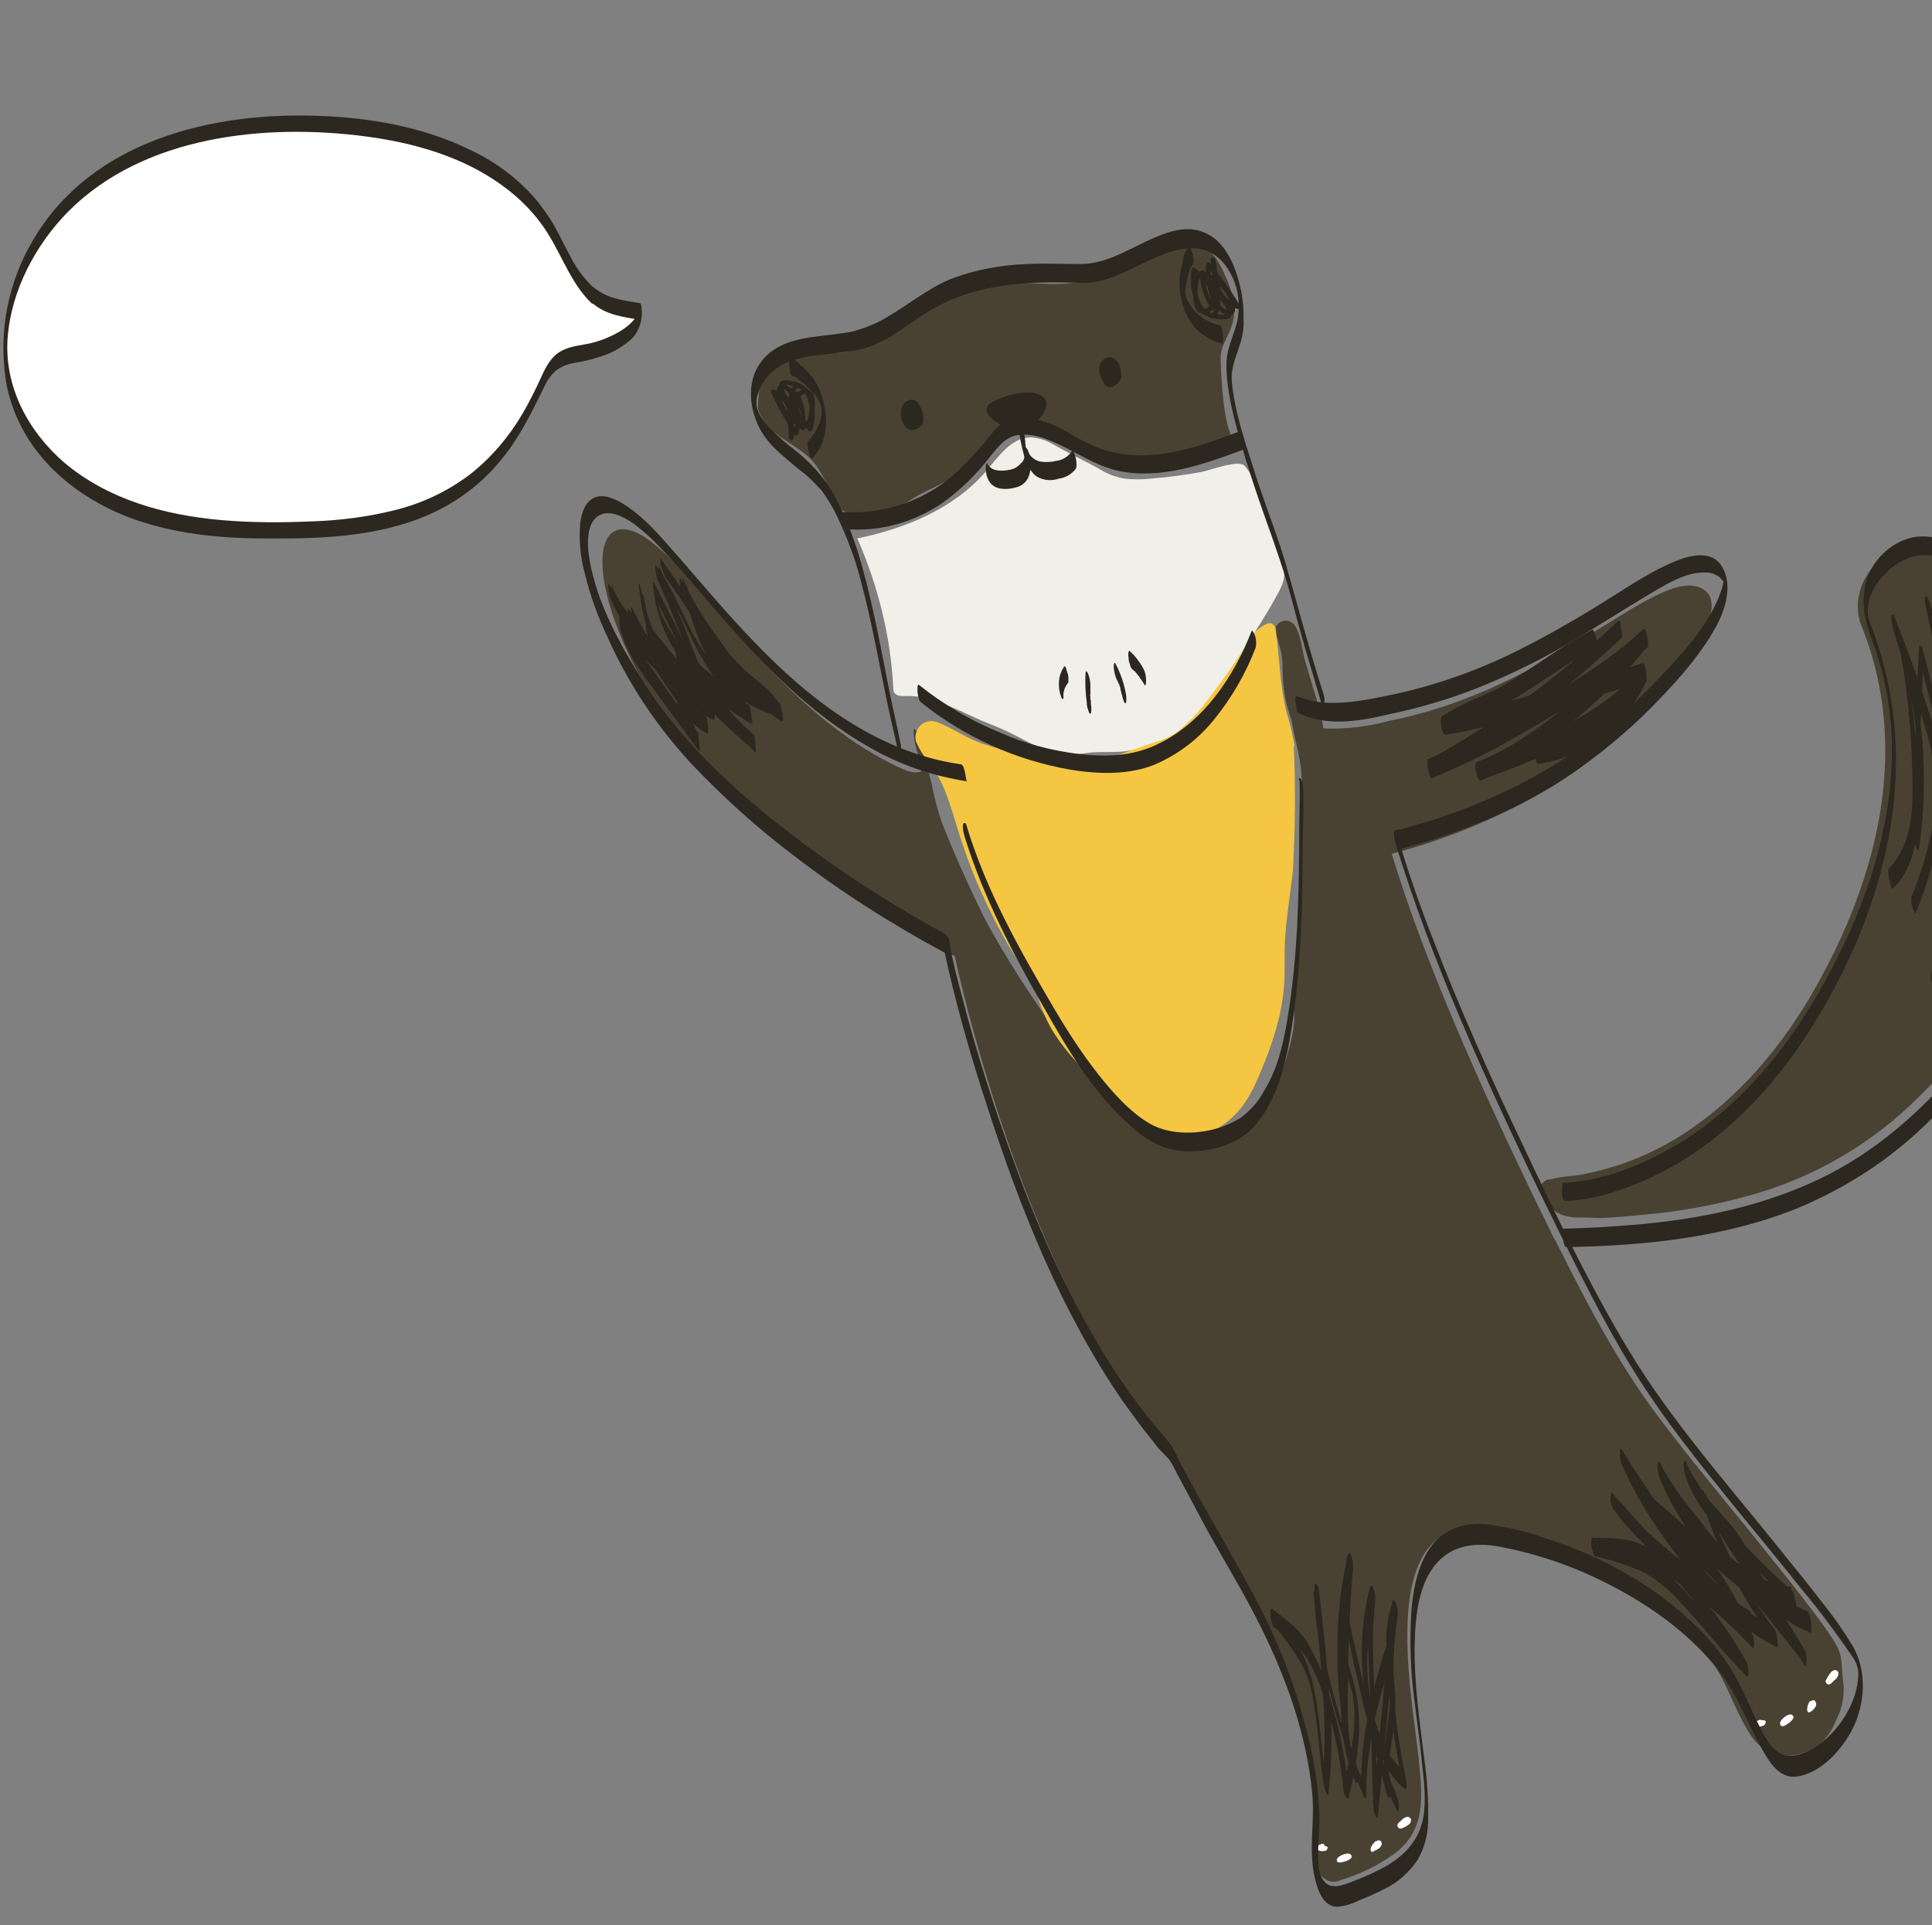 <?xml version="1.0" encoding="utf-8"?>
<!-- Generator: Adobe Illustrator 24.2.3, SVG Export Plug-In . SVG Version: 6.00 Build 0)  -->
<svg version="1.1" id="圖層_1" xmlns="http://www.w3.org/2000/svg" xmlns:xlink="http://www.w3.org/1999/xlink" x="0px" y="0px"
	 viewBox="0 0 430.2 428.7" style="enable-background:new 0 0 430.2 428.7;" xml:space="preserve">
<rect x="0" y="0" width="430.2" height="428.7" fill="#808080" stroke="none"/>
<style type="text/css">
	.st0{fill:#494233;}
	.st1{fill:#2C271F;}
	.st2{fill:#F5C641;}
	.st3{fill:#F0EFE8;}
	.st4{fill:none;stroke:#2C271F;stroke-linecap:round;stroke-linejoin:round;}
	.st5{fill:#FFFFFF;}
</style>
<g id="圖層_2_1_">
	<g id="圖層_1-2">
		<path class="st0" d="M435.6,125.4c-11.6-10.7-25.5,3.1-21.1,14c7.5,18.4,9.6,46.3-11.2,82.2c-7.7,13.1-18.1,25-31.4,32.7
			c-4.1,2.3-8.5,4.3-13,5.6c-2.3,0.7-4.6,1.2-6.9,1.7c-2.2,0.3-4.5,0.4-6.7,1h-0.3c-0.8,0.1-1.4,0.6-1.8,1.2c-0.1,0.4,0,1,0.2,1.4
			c0.8,2.1,2,4.3,4.1,5.2c1.5,0.6,3.2,0.8,4.7,0.7c1.7,0,3.3,0.2,5,0.1c4.2-0.2,8.5-0.7,12.7-1.1c7.3-0.9,14.4-2.3,21.4-4.4
			c11.5-3.4,22.2-9.3,31.3-17.1c6.6-5.8,12.6-12.4,17.8-19.4C468.2,192.6,447.3,136.1,435.6,125.4z"/>
		<path class="st0" d="M309.9,190.1c12.7-3.3,24.8-8.4,36.1-15.2c18.5-11.7,43.8-40.1,32.2-44.2c-10.3-3.5-32.7,22.7-68.8,29.8
			c-4.7,1.3-9.7,1.9-14.7,1.7l-0.7-3.7c-1.2-3.9-2.3-7.7-3.5-11.7c-0.7-2.3-0.9-7.7-3.5-8.5c-1.2-0.3-2.4,0.2-2.9,1.3
			c-0.1,0.7-0.1,1.4,0.2,2.1c0.9,3.3,1.3,4.1,1.3,7.4c0.2,7.6,1.5,9,2.1,11.9c1,5.6,2,7.6,2.2,13.3c0.4,10.8,0.3,27.6-0.9,38.3
			c-0.9,7.9-0.8,6.3-0.8,14.2c0,5.3-4.5,18.2-8,22.1c-2.8,3-11.1,10.7-24.5,3.2c-11.2-6.4-31.8-37.8-37.4-49.5
			c-3.1-6.4-6-12.9-8.6-19.5c-0.9-2.8-1.7-5.5-2.2-8.4l-2.5-9.6c-0.1-1.1-0.7-2.1-1.5-2.9c-0.3,3,1.1,5.8,1.7,8.8
			c0.1,0.3,0,0.7-0.2,0.8c-0.1,0-0.1,0.1-0.2,0.1c-2,0.4-3.5-0.6-5.2-1.3c-12.7-6.1-22.9-15.8-32.3-25.9c-7.1-7.8-13.5-17-21.7-23.6
			c-13.9-11.2-17,7.9,1.1,36.8c19.5,31.2,65.9,55,65.9,55s15.7,74.8,48.6,110c0,0,3.9,8.2,16,29.3c12.1,21.2,15.1,39.6,15.4,48.1
			c0.2,5.1-1.3,11.6,1,16.3c0.7,1.9,2.8,2.9,4.6,2.2c0.1,0,0.2-0.1,0.2-0.1c4.3-1.3,8.5-3.3,12.2-6c7.1-5.4,6.1-13,5.3-21
			c-1.2-13.2-10.4-56,15.9-50.9c26.2,5.2,45.4,20.4,52,33.6c2,4.1,3.6,8.3,6.1,12.1c2.2,3.4,6.4,5.1,10.4,4.2c2.6-0.6,5-2,6.6-4.1
			c0.9-1.2,1.5-2.5,2.1-3.9c1.3-2.5,1.8-5.5,1.4-8.4c-0.4-2.8,0-5.4-1.5-8c-4.3-7.6-25.7-32.9-33.2-42.5
			c-7.5-9.6-14.6-17.9-28.1-45.1c-0.6-1.1-1.1-2.3-1.8-3.4c-1.4-3-3-6.1-4.5-9.2C329.7,241.9,317.4,214.8,309.9,190.1z"/>
		<path class="st1" d="M148.2,128.6c4.2,5.7,7.8,11.7,12.1,17.3c2,2.6,4.1,5.1,6.5,7.4c2.6,2.4,5.6,4.4,7.7,7.4l-0.7-4
			c-8.4-5.5-13.9-14.1-19.2-22.5c-0.1-0.2,0,1.3,0,1.4c0,0.9,0.2,1.7,0.6,2.4c4.6,7.6,10,14.8,16.3,21.1l-0.7-4
			c-10.8-3.7-15.8-14.9-18-25.3l0.2,2.9c2.2,5.8,5.8,10.9,9.5,15.9c3.3,4.6,6.8,9.2,11.7,12.1c0,0-0.1-1.9-0.1-2.1
			c-0.1-0.6-0.1-1.7-0.6-2c-9.7-7.1-17.2-16.7-21.9-27.7c-0.3-0.8-0.2,0.7-0.2,0.8c0.1,1,0.2,1.9,0.6,2.8
			c3.9,9.3,8.6,18.2,14.2,26.5l-0.7-4c-4.4-2.5-8.5-5.6-12.1-9.3c-3.3-3.5-6.7-8.3-7.2-13.1l-0.1,1l5.5,10.8c1.5,3.1,3,6.2,4.9,9.2
			c3.2,5.2,7.3,9.9,11.8,14l-0.7-4c-8.9-7.2-16.8-16.2-23.7-25.3c-0.2-0.2-0.1,1.1-0.1,1.2c0.1,0.9,0.3,1.7,0.6,2.5
			c2.1,6.5,5.2,12.6,9,18.2l-0.6-4c-5-6.5-9.4-13.3-13.1-20.6l0.6,4l12.9,18.2l-0.6-4c-4.7-5.7-8.7-12-12-18.7c-0.1-0.2-0.1,1-0.1,1
			c0.1,0.9,0.2,1.7,0.4,2.4c1.3,4.5,3.5,9.6,7.4,12.5c0.7,0.6,2,1.4,2.8,0.4c0.2-0.6,0.3-1.1,0.2-1.7c-0.1-1.3-0.3-2.5-0.7-3.7
			l0.3,3.1c1.9,2.8,5,4.7,7.6,6.5c2.9,2,6,3.6,8.8,5.7l-0.1-1.8c0-0.8-0.2-1.5-0.6-2.2c-4.6-5.3-9.3-10.5-12.6-16.7
			c-2.5-5-4.6-10.3-8-14.8c-0.1-0.2-0.1,1.1,0,1.2c0.1,0.9,0.2,1.8,0.6,2.5c2.9,6.5,5.6,13.2,8.2,19.8c1,2.6,2,5.3,3,7.9
			c0.1,0.4,0.2,0.8,0.3,1.2c-0.1-0.3,0-0.1,0,0c0-0.7-0.1-1.2-0.3-1.9c0-0.2,0-0.3-0.1-0.3c-0.7-0.4-1.3-0.8-2.1-1.1
			c-0.9-0.6-1.8-1.2-2.6-1.9c-0.6-0.4-1-1-1.4-1.5c-1-1.2,0.2,3.1,0.4,3.1c0.1,0,0.2,0,0.3-0.1c1.5,0.7,3,1.7,4.1,2.9
			c0.2,0.2,0-1.3,0-1.4c0-0.9-0.2-1.8-0.6-2.5c-6.7-8-15.4-14.4-20.3-23.8c-0.1-0.2-0.1,1.1,0,1.2c0,0.9,0.2,1.8,0.6,2.5
			c2.2,5,5.5,9.5,9.6,13.2c0.2,0.2,0-1.4,0-1.4c-0.7-5.1-1.8-10-3.2-15c-0.3-1.1-0.3,0-0.2,0.4c0.9,8.9,4,17.5,10,24.3l-0.7-4
			c-5.2-4.1-10.5-8.4-13.7-14.3c0,0.7,0,1.3,0,2c0.9,5.4,4.2,10,7.4,14.3c3.4,4.7,6.9,9.5,10.4,14.2c0.2,0.2,0.1-0.7,0.1-0.8
			c-0.1-0.8-0.2-1.5-0.4-2.2c-0.7-3.2-2.3-6.1-4.5-8.4c-0.2-0.2,0,1.3,0,1.4c0.1,0.7,0.1,2,0.6,2.5c0.4,0.4,2.3,2.2,2.3,0.6
			c0.1-1.9-0.6-3.7-1.7-5.3c-0.2-0.2,0,1.3,0,1.4c0,0.9,0.2,1.7,0.6,2.4c1.1,2,2.9,3.5,5,4.5c0,0-0.1-1.9-0.1-2.1
			c-0.1-0.4-0.1-1.8-0.6-2c-2-1-3.5-2.4-4.6-4.3l0.6,4c0.7,0.8,0.9,1.9,0.4-0.2l-0.2-2c-0.1,1-2-0.9-2.1-1l0.6,4
			c1.9,1.8,3.3,4,4,6.5l-0.2-3c-3-4.1-6-8.2-8.9-12.4c-1.4-2-3-4-4.3-6.1c-0.7-1-1.3-2.1-2-3.2c-0.7-1-1.2-2.1-1.5-3.2l0.1,2
			c3.3,6,8.6,10.3,13.9,14.3c0,0-0.1-1.7-0.1-1.8c0-0.8-0.2-1.5-0.6-2.2c-4.5-5-8-11.5-8.8-18.3l-0.2,0.4c1,3.6,1.9,7.3,2.3,11V143
			c-4-3.6-7.1-7.9-9.3-12.8l0.4,3.7c4.9,9.4,13.7,15.8,20.3,23.8l-0.6-4c-0.8-0.8-1.5-1.5-2.4-2.2c-0.4-0.3-1.1-0.9-1.7-0.9
			c-1.3,0-0.2,3.3,0,4c0.6,1.4,1.7,2.5,2.9,3.4c1.1,0.8,2.2,1.4,3.4,2.1c0.6,0.3,0.4,0.3,0.7-0.1c0.1-0.8,0-1.5-0.2-2.2
			c-0.1-0.8-0.3-1.5-0.6-2.2c-0.3-1.3-0.9-2.6-1.3-3.9c-1.4-4.1-3.1-8-4.6-12.1c-1.9-4.6-3.7-9.2-5.7-13.7l0.4,3.7
			c3.4,4.5,5.5,9.8,8,14.8c3.2,6.2,7.8,11.5,12.5,16.7l-0.7-4c-2.8-2-5.6-3.6-8.5-5.5c-2.8-1.9-6-3.7-7.8-6.5
			c-0.1-0.2-0.1,0.8-0.1,0.8c0.1,0.8,0.2,1.5,0.4,2.2c-0.6-2.3,0.1-1.1-0.6-0.6c-0.2,0.2-0.6,0.2-0.9,0.1c-1.1-0.3-2-0.9-2.8-1.8
			c-2.9-2.9-4.9-6.5-5.8-10.4l0.3,3.4c3.3,6.7,7.4,13,12.1,18.7c0.2,0.2,0-1.3,0-1.4c0-0.9-0.2-1.7-0.6-2.4l-12.8-18.3
			c-0.1-0.2,0,1.3,0,1.4c0.1,0.9,0.2,1.7,0.6,2.5c3.7,7.3,8.2,14.1,13.1,20.6c0.2,0.2,0-1.3,0-1.4c0-0.9-0.2-1.7-0.6-2.4
			c-3.7-5.5-6.8-11.5-8.9-17.9l0.4,3.7c6.9,9.2,14.9,18.2,23.9,25.5c0,0-0.1-1.7-0.1-1.8c-0.1-0.6-0.1-1.9-0.6-2.2
			c-4.6-4.1-8.6-8.8-11.8-14c-1.8-2.9-3.3-5.8-4.7-8.9l-5.6-11c-0.1-0.2-0.1,1-0.1,1c0.6,6.2,2.9,12,6.6,16.9
			c3.9,4.9,8.9,8.4,14.1,11.6l-0.1-1.8c0-0.8-0.2-1.5-0.6-2.2c-5.5-8.2-10.3-17-14.1-26.1l0.4,3.5c4.6,11.2,12.4,21.1,22.2,28.2
			l-0.7-4.1c-4.9-3-8.4-7.5-11.6-12c-3.5-4.9-7.2-9.8-9.4-15.5c-0.2-0.6-0.2,0.1-0.2,0.3c0.1,0.9,0.2,1.7,0.4,2.4
			c2.4,10.9,7.3,23.2,18.7,27.1c0-0.6,0-1.2-0.1-1.8s-0.1-1.8-0.6-2.1c-6.3-6.4-11.8-13.5-16.3-21.2l0.6,4
			c5.3,8.5,10.8,17.1,19.4,22.7l-0.1-1.8c0-0.8-0.2-1.5-0.6-2.2c-2.1-3-5.1-5-7.7-7.3c-2.3-2.3-4.5-4.7-6.5-7.4
			c-4.3-5.6-7.9-11.7-12.1-17.3c-0.2-0.2,0,1.3,0,1.4C147.6,126.9,147.8,127.8,148.2,128.6z"/>
		<path class="st1" d="M360.3,138.3c-12.7,12.1-26.8,22.5-42.2,30.9c-0.8,0.4,0.3,4.2,0.7,4.1c6.8-2.8,13.5-6.1,19.8-9.8
			c7.1-4,13.9-8.3,20.5-13c2.8-2,5.4-4.2,7.9-6.5l-0.9-3.9c-5.2,6.5-11.1,12.5-17.8,17.5c-5.8,4.7-12.4,9.4-19.5,12.1
			c-0.8,0.3,0.3,4.2,0.7,4.1c12.4-4.5,24.9-9.4,34.5-18.7l-0.9-3.9c-5.3,7.1-12.8,12.2-21.3,14.8c-0.7,0.2,0.1,4.2,0.7,4.1
			c10.7-1.4,19.6-8.8,24.1-18.4c0.2-0.4-0.1-4.2-0.8-4l-22.2,6.3c-7.5,2.1-14.9,4.5-22.5,5.5l0.7,4.1c2.6-1.7,5.4-3.2,8.4-4.3
			c2.9-1.2,5.6-2.8,8.2-4.4c5.6-3.5,10.9-7.5,16.9-10.6c0.9-0.4-0.4-4.2-0.7-4.1c-6,3.1-11.2,7.1-16.9,10.6c-2.5,1.7-5.3,3.1-8,4.3
			c-3,1.2-5.8,2.6-8.6,4.4c-0.7,0.4,0,4.2,0.7,4.1c7.6-1.1,15.1-3.4,22.5-5.5l22.2-6.3l-0.8-4c-4.4,9.6-13.3,16.9-23.9,18.2l0.7,4.1
			c8.6-2.5,16.2-7.7,21.5-15c0.4-0.6,0-2-0.1-2.5c0-0.2-0.4-1.7-0.8-1.3c-9.5,9.3-22.1,14-34.3,18.5l0.7,4.1
			c7.3-2.9,13.8-7.5,19.8-12.5c6.5-5.2,12.5-11,17.5-17.5c0.4-0.6,0-2-0.1-2.5c0-0.2-0.4-1.8-0.8-1.3c-4.9,4.7-10.7,8.6-16.4,12.2
			c-6.9,4.4-14,8.5-21.3,12.1c-3.4,1.8-6.8,3.3-10.4,4.7l0.7,4.1c15.4-8.5,29.7-18.9,42.5-31.1c0.4-0.4,0-2.1-0.1-2.5
			C361.1,139.3,360.8,137.8,360.3,138.3L360.3,138.3z"/>
		<path class="st1" d="M310.8,399c-2-3-1.7-6.4-1.1-9.9c0.6-3.3,0.9-6.7,1-10.1c0-6.5-1.9-13,0.4-19.2l-1-3.6
			c-2.2,13.6-0.7,27.1,2.2,40.5l0.1-2.6c-2.4-2-4.2-4.7-5.1-7.7c-1.2-3.1-2-6.4-2.4-9.6c-0.9-6.8-0.4-13.7,1.4-20.3l-1.1-3.4
			c-1.2,8-0.4,16.5-0.1,24.7c0.3,8.2,0.3,16,0.7,24c0,0.9,0.1,1.7,0.4,2.5c0.1,0.2,0.6,0.9,0.6,0.2c1.2-12,2.2-24,3.5-36.2
			c0.1-0.9,0-1.8-0.2-2.5c0-0.1-0.6-1.5-0.8-1.1c-3.5,10.4-6.2,21.2-6.2,32.1l0.4-0.4c-3.6-6.9-4.5-15.1-4.7-22.8
			c-0.3-8,0.4-16.2,2.2-24l-1.1-3.1c-0.8,7.7-1,15.4-1.2,23.2c-0.2,8.9-0.7,18.5,3,26.8c0.2,0.6,0.4,0.7,0.7,0.1
			c0.1-0.9,0-1.8-0.3-2.6c-2.2-6.2-4.1-12.5-5.7-18.7c-1.7-6.4-3-12.7-2.9-19.2l-1.1-1.9c0.8,6.9,1.5,13.9,2.1,20.8
			c0.4,6.9,0.8,14.1-0.1,21l1,1.7c-1.1-6.8-1.3-13.8-2.6-20.6c-0.6-3.2-1.5-6.3-3-9.3c-1.9-3.4-4.2-6.6-6.8-9.6l0.4,4
			c2.8,1.8,5.2,3.9,7.2,6.4c1.8,2.8,3.1,5.8,4.1,9c2.2,6.6,3.7,13.6,4.4,20.5c0,0.8,0.2,1.4,0.6,2.1c0.2,0.2,0.4,0.7,0.6,0.1
			c1.5-6.4,2.8-12.9,2.2-19.5c-0.3-3.3-1.1-6.7-2.2-9.9c-1-3.1-1.8-6-0.1-8.9l-0.8-1.3c2.6,13,5.8,25.9,9.4,38.7
			c0.1,0.4,0.3,1.2,0.8,0.7c0.3-0.7-0.1-2.2-0.3-2.9c-3.4-12.5-6.5-25-9.2-37.8c0-0.1-0.6-1.8-0.8-1.3c-3.1,6,0.2,12.6,1.7,18.4
			c1.5,6.6-0.1,13.9-1.7,20.4l1.1,2.2c-0.8-8-2.5-16-5.1-23.7c-1-3.5-2.5-6.8-4.4-10c-2-3-4.9-5.1-7.7-7.2c-0.4-0.3-0.3,1.3-0.3,1.5
			c0,0.9,0.3,1.8,0.8,2.4c2.4,2.6,4.5,5.6,6.3,8.8c1.3,2.5,2.1,5.3,2.5,8.2c1.1,6.2,1.3,12.5,2.3,18.6c0,0.2,0.9,2.8,1,1.7
			c0.8-7.3,0.9-14.8,0.2-22.1c-0.6-7.5-1.3-14.9-2.2-22.3c-0.1-0.6-0.1-1.9-0.7-2.2c-0.4-0.3-0.4-0.1-0.4,0.4
			c-0.2,7.4,1.3,14.8,3,21.8c1.7,7.1,3.9,14.1,6.3,21l0.2-2.5c-1.9-4.3-2.1-9-2.1-13.8c0-3.2,0.1-6.5,0.1-9.7
			c0.2-6.9,0.4-13.9,1.1-20.8c0-0.9-0.1-1.9-0.4-2.6c-0.1-0.3-0.4-1.2-0.7-0.4c-1.7,6.8-2.4,13.8-2.4,20.7
			c-0.1,7.6,0.7,15.2,2.3,22.7c0.9,3.6,2.1,7.2,3.7,10.6c0.3,0.6,0.6-0.1,0.4-0.4c0-10.6,2.5-21.1,6-31l-1-3.6
			c-1.2,12-2.2,24-3.5,36.2l1.1,2.6c-0.2-7.7-0.4-15.4-0.7-23c-0.1-3.7-0.2-7.5-0.3-11.2c-0.2-4.3-0.1-8.6,0.4-12.9
			c0.1-1,0-1.9-0.3-2.9c0-0.3-0.6-1.4-0.8-0.7c-2.1,7.9-2.4,16.2-1.1,24.4c0.7,4,1.7,7.9,3.1,11.8c1.2,3.4,2.9,6.7,5.8,8.9
			c0.6,0.3,0.1-2.4,0.1-2.6c-2.5-11.9-3.7-23.7-1.8-35.8c0.1-0.9,0-1.8-0.2-2.5c0-0.1-0.6-1.5-0.8-1.1c-1.2,3.5-1.8,7.3-1.4,10.9
			c0.2,4,0.9,7.8,0.7,11.8c-0.2,4.2-1.3,8.3-1.3,12.6c-0.1,4,0.9,7.9,2.9,11.5c0.4,0.8,0.4-0.6,0.4-0.9c0-1-0.2-1.9-0.7-2.8
			L310.8,399z"/>
		<path class="st1" d="M402.3,358.7c-3.2-1.2-6.2-3.2-8.5-5.8c-2.8-3.1-4.1-7.3-6.4-10.7c-3.9-5.7-10-10-12-16.9l-0.1,2.9
			c6,11.4,14.6,20.7,24.1,29.1l-0.6-4c-3.6,0-6.7-1.8-9.7-3.7c-2.9-2-5.6-4.2-8-6.7c-5-5.1-8.9-11-11.6-17.6v3.3
			c3.3,6.4,8.4,12,12.8,17.5c4.4,5.5,8.8,10.9,13.2,16.4c2.2,2.8,4.3,5.4,6.5,8.2c0.3,0.4,0.3-1.2,0.3-1.2c0-0.9-0.2-1.8-0.7-2.5
			c-7.1-11.9-15.2-23-22.3-35c-0.3-0.6-0.4,0.1-0.4,0.4c0,0.9,0.1,1.7,0.3,2.5c3.6,11.1,9.2,21.7,16.1,31.2l-0.3-3.7
			c-5.8-2.9-10.9-7.6-15.3-12.4c-5.1-5.5-9.7-11.5-13.6-17.9c-1.9-3-3.5-6.2-5-9.4v3.3c3.9,6.4,8.2,12.7,12.6,18.7
			c4.6,6.5,9.3,13.9,16.3,17.9c0.6,0.3,0.3-1.3,0.3-1.5c-0.1-0.6-0.2-2.1-0.8-2.4c-5.5-3.7-11-7.7-16.2-12
			c-5.2-4.3-10.5-8.9-14.3-14.4l0.3,3.7c5.3,5.7,10.5,11.6,15.5,17.6c5,6.1,9.9,12.2,13.8,19.1l-0.3-3.7
			c-5.5-5.4-10.1-11.7-15.5-17.2c-2.2-2.4-4.9-4.5-7.8-6.1c-3.4-1.5-6.9-2.6-10.6-3.4l0.7,4.1c3.5-0.1,7.1-0.1,10.4,1.2
			c3.2,1.4,6.3,3.2,9,5.4c5.7,4.1,11,8.8,15.8,14c0.3,0.3,0.3-1,0.3-1c0-0.9-0.2-1.7-0.6-2.4c-2.3-5.5-5-11-8.8-15.7
			c-2-2.3-4.3-4.3-6.8-6.1c-2.4-1.8-6.2-4.2-6.6-7.3l-0.2,2.1c9.6,8.6,19.4,16.9,29.7,24.8c0.4,0.3,0.3-1.4,0.3-1.5
			c-0.1-0.7-0.2-2-0.8-2.4c-10.1-7.9-20.1-16.2-29.7-24.8c-0.4-0.3-0.2,2-0.2,2.1c0.6,3.2,2.1,6.2,4.5,8.4c2.5,2.3,5.6,4.1,8.2,6.5
			c4.9,4.6,7.8,10.9,10.5,17l-0.1-3.5c-4.9-5.3-10.4-10.1-16.2-14.3c-2.6-2.1-5.6-3.9-8.7-5.2c-3.3-1.3-6.9-1.3-10.5-1.2
			c-0.6,0-0.1,3.9,0.7,4.1c3.7,0.8,7.4,2,10.9,3.6c2.8,1.7,5.3,3.6,7.5,6.1c5.3,5.5,9.8,11.6,15.3,17c0.4,0.3,0.3-1.2,0.3-1.2
			c0-0.9-0.2-1.8-0.7-2.5c-3.7-6.8-8.8-13.1-13.9-19.2c-5-6.1-10.4-12.1-15.8-18c-0.3-0.4-0.3,1.2-0.3,1.2c0,0.9,0.2,1.8,0.7,2.5
			c4,5.5,9,10.1,14.3,14.6c5.2,4.3,10.9,8.4,16.5,12.4l-0.4-4c-7.1-4-11.7-11.4-16.2-17.9c-4.3-6.1-8.5-12.1-12.4-18.4
			c-0.4-0.7-0.4,0.3-0.4,0.7c0,0.9,0.1,1.9,0.4,2.6c2.8,6.3,6.3,12.2,10.5,17.8c4.4,6.2,9.5,11.8,15.1,16.8c2.6,2.4,5.7,4.4,8.9,6.1
			c0.6,0.3,0-3.3-0.3-3.7c-6.7-9-12-19.1-15.5-29.8l-0.1,2.9c7.1,11.9,15.2,23,22.3,35l-0.3-3.7c-5.2-6.6-10.5-13.1-15.8-19.6
			c-2.6-3.2-5.2-6.4-7.7-9.7c-3.3-3.9-6.2-8-8.7-12.5c-0.3-0.7-0.4,0.4-0.4,0.7c0,0.9,0.1,1.9,0.4,2.6c2.8,6.8,6.7,13,11.9,18.3
			c2.5,2.6,5.4,5,8.4,7.1c3,2,6.3,3.7,9.9,3.9c0.7,0-0.2-3.6-0.6-4c-9.5-8.4-18-17.5-23.8-28.8c-0.3-0.6-0.4,0.1-0.4,0.4
			c0,0.9,0.1,1.7,0.3,2.4c1.1,3.4,2.9,6.7,5.2,9.5c2.4,3,5.3,5.6,7.4,8.8c2.3,3.5,3.7,7.7,6.5,10.9c2.4,2.8,5.5,4.7,8.9,6.1
			c0.3,0.1,0.1-2,0.1-2.1C403.1,360.3,403,359,402.3,358.7L402.3,358.7z"/>
		<path class="st1" d="M421.6,197.8c6-6.1,5.6-15.4,5.4-23.4c-0.2-10.5-1.3-21-3.4-31.2l-0.7,1.2c4.2,13.5,5.3,27.8,3.2,41.7
			l1.1,3.1c0-13.9,0.3-27.8,1.1-41.6l-0.8-0.3c4.4,15.9,7.7,32.2,5.8,48.7l1.1,3.1c1-16.5,0.2-33.1-2.2-49.4l-0.3,1.9
			c8.5,15.7,10,34.1,4.4,50.9c-1.5,4.9-3.6,9.5-6.2,13.9c-0.2,0.9-0.2,1.8,0.1,2.5c0,0.2,0.6,1.8,0.8,1.3
			c9.8-16.3,11.4-35.6,10.3-54.1c-0.3-5.8-0.9-11.6-1.4-17.4l-0.8,0.7c2.5,8.4,5,17,5.3,25.8c0.3,9.4-2.4,18.1-5.5,26.8l-5.3,15
			l1,3.6c1.3-5.3,3.9-10.1,6-15.2c2-4.7,3.5-9.6,4.7-14.4c2.3-9.9,2.9-20.1,1.8-30.2l-1-0.4c3.3,18.6,0.2,38-7.4,55.4
			c-0.2,0.9-0.1,1.8,0.1,2.5c0,0.2,0.6,1.8,0.8,1.3c6.3-9.4,10.3-20,11.8-31.2c1.4-11.5,0.4-24.1-5.6-34.2
			c-3.4-5.7-8.2-10.7-12.8-15.5c-0.3-0.3-0.3,1-0.3,1c0,0.9,0.2,1.7,0.6,2.4c7.2,15,9.5,31.8,6.7,48.2l1.1,2.2
			c-2.2-20.1-4.6-40.2-11.8-59.3c-0.1-0.3-0.3-0.7-0.6-0.3s0,1.5,0.1,1.9c3.9,19.3,7.6,38.7,8.7,58.3l1,0.9
			c-3.6-19.4-9.3-38.4-16.7-56.7c-0.2-0.6-0.3-0.7-0.6-0.2c-0.2,0.4,0.1,1.8,0.2,2.3c2.1,7.9,5.2,15.4,7.5,23.3
			c2.2,7.5,2.6,15.5,1,23.3c-1,4.6-2.4,9.2-4.2,13.5c-0.2,0.9-0.1,1.8,0.1,2.5c0,0.1,0.7,1.8,0.8,1.3c3.2-7.9,5.5-16.4,5.5-25
			c0-8.9-2.5-17.4-5.4-25.7c-1.7-4.7-3.4-9.5-4.7-14.3l-0.4,2.1c7.1,17.3,12.4,35.3,15.9,53.7c0.1,0.3,0.2,1.8,0.7,1.9
			c0.4,0.1,0.3-0.8,0.3-1c-1.1-20.4-5.1-40.5-8.9-60.4l-0.6,1.5c6.6,17.8,8.7,36.7,10.8,55.4c0,0.8,0.2,1.4,0.6,2.1
			c0.1,0.2,0.4,0.7,0.6,0.1c3.1-18.5,0.4-37.6-7.6-54.6l0.1,3.5c7.6,8,15.4,16.4,17,27.8c1.2,10.1-0.1,20.4-3.7,29.9
			c-2,5.4-4.6,10.6-7.8,15.3l0.9,3.9c8.2-18.6,10.7-39.3,7.3-59.3c0-0.3-0.3-1.9-0.8-2c-0.4,0-0.2,1.3-0.2,1.5
			c1.1,9.8,0.3,19.6-2.1,29.1c-1.2,4.9-3,9.7-5,14.3c-2.2,4.5-4,9.3-5.4,14c-0.1,0.9,0,1.8,0.2,2.5c0,0.1,0.6,1.5,0.8,1.1l5.3-14.8
			c1.8-4.5,3.2-9.2,4.4-13.9c2.3-9.5,1.7-19.3-0.2-28.8c-1.2-5.5-2.6-10.9-4.3-16.3c0-0.2-0.3-1.1-0.7-0.9c-0.3,0.2-0.1,1.3-0.1,1.5
			c1.8,18.4,3.4,37.4-2.5,55.2c-1.5,4.6-3.6,9.2-6.2,13.3l0.9,3.9c9.8-17.4,12.2-37.9,6.8-57.1c-1.4-5.3-3.5-10.4-6.3-15.1
			c-0.6-1-0.3,1.7-0.3,1.9c2.2,15.3,2.9,31,2,46.4c0,0.9,0.1,1.9,0.4,2.6c0,0.2,0.6,1.2,0.7,0.4c2.1-18.4-1.7-36.7-6.5-54.4
			c-0.2-0.7-0.7-1.4-0.8-0.3c-0.8,13.9-1.1,27.8-1.1,41.7c0,0.9,0.1,1.8,0.4,2.6c0,0.2,0.6,1.2,0.7,0.4c2.3-15.9,1-32.1-3.9-47.3
			c0-0.2-0.3-1.2-0.7-0.9c-0.3,0.3-0.1,1.7,0,2c1.9,9.5,2.9,19,3.1,28.7c0.2,7.6,0.4,16.1-5.2,21.9c-0.4,0.4,0,2,0.1,2.5
			C420.9,196.7,421.2,198.3,421.6,197.8L421.6,197.8z"/>
		<path class="st2" d="M288.1,166.1c0.4,9.3,0.3,18.4-0.2,27.7c-0.6,5.3-1.5,10.6-1.8,16c-0.1,2.9,0,5.7-0.1,8.6
			c-0.4,7.9-3.1,15.4-6.3,22.6c-0.8,1.8-1.7,3.4-2.8,5c-5.5,7.4-14.2,9.6-22.4,4.9c-5.8-3.4-10.1-9-14.6-14.2
			c-2.1-2.3-4-4.7-5.6-7.3c-1.5-2.6-2.8-5.6-3.5-8.6c-0.4-1.9-1.9-3.5-3-5.1c-1-1.7-2.2-3.5-3.3-5.3c-2.1-3.6-4-7.3-5.7-11.1
			c-1.7-3.6-3.1-7.3-4.4-11.1c-2.2-6.3-3.4-13.1-7.6-18.6c-1.2-1.3-2.1-2.8-2.8-4.4c-0.6-1.9,0.6-4,2.4-4.5c0.8-0.2,1.5-0.2,2.3,0.1
			c3.6,1.4,6.6,3.7,10.4,4.9c6.7,2.1,13.6,4.1,20.5,4c7.6-0.3,15-3,21.1-7.6c3.2-2.3,6.1-5.1,8.6-8c4.2-4.9,6.5-11.2,12-14.8
			c0.7-0.4,1.4-0.8,2.1-0.3c0.4,0.3,0.7,0.9,0.7,1.4c0.8,6,0.9,12,2.3,17.9c0.8,2.5,1.4,5.2,1.9,7.9
			C288.1,166,288.1,166.1,288.1,166.1z"/>
		<path class="st3" d="M256,106.6c-2,0.2-4,0.2-6-0.1c-2-0.4-3.9-1.2-5.6-2.3l-9.3-4.9c-1.7-1.1-3.6-1.8-5.6-1.9
			c-4.3,0-7.2,4.3-10,7.6c-7.1,8.3-18,12.7-28.6,14.9c4.6,10.5,7.4,21.7,8,33.1c0,0.4,0,0.8,0.2,1.2c0.6,0.9,1.8,0.8,2.9,0.8
			c5.7-0.3,13.2,4.2,18.6,6.3c9,3.4,11.8,7.7,21.3,6.4c3.6-0.6,8,0.3,11.5-1.1c2.8-1.2,5.7-1.5,8.4-3.4c2.2-1.7,4.1-3.5,5.8-5.7
			c4.7-5.7,13.2-18.3,16.7-24.9c0.9-1.5,2.1-4,1.5-5.7c-0.6-1.4-1-3-1.3-4.5c-0.8-3.6-1.8-7.2-3-10.7c-0.4-1.7-2.1-3-2.4-4.6
			c-0.4-1.3-1.1-2.4-2-3.4c-1.3-1.4-7.6,1-9.6,1.4C263.6,105.8,259.8,106.3,256,106.6z"/>
		<path class="st0" d="M273.9,96.4c-1.8-4.5-2.1-15.5-2.1-16.8c0-4.9,6-7.2,1.1-18c-1.2-2.9-3.2-6.6-6.5-7.5
			c-4.4-1.1-9.6,1.4-13.3,3.4c-3,1.8-6.2,3.3-9.4,4.5c-3.5,1-7.2,1.4-10.9,1.2c-6.4-0.2-13.3-0.9-19.4,0.9
			c-6.7,2-12.8,5.5-17.9,10.3c-1.1,1.1-2.3,2.1-3.6,2.9c-1.8,0.8-3.5,1.2-5.4,1.3c-2.6,0.2-5.4-0.3-8,0.1c-2.5,0.6-4.9,1.8-6.8,3.5
			c-1,0.9-1.8,1.9-2.2,3.1c-0.4,1.1-0.6,2.2-0.6,3.3c-0.2,0.9-0.2,1.9,0,2.8c0.8,2.1,2.2,4,4.1,5.3c2.4,1.9,5.3,3.3,7.5,5.5
			c2.3,2.4,3.6,5.6,5,8.7c0.3,1,1,1.9,1.8,2.6c0.7,0.4,1.3,0.7,2.1,0.8c4.7,1,9.9-0.7,13.9-3.3c3.3-2.2,8.2-3.5,10.9-6.5
			c2.5-2.6,5.2-5.4,7.5-8.2c0.4-0.6,0.9-1,1.4-1.3c3.5-2.3,10.4-0.2,13.5,2c1.5,1.1,2.9,2.8,4.5,3.6c1.5,0.7,3.2,1.1,4.9,1.2
			l4.9,0.7c1,0.2,2,0.2,3.1,0.2c1.4,0,2.8-0.2,4.1-0.6l10.5-2.2c2.2-0.4,4.5-1,5.8-2.8C274.1,97.2,274,96.8,273.9,96.4z"/>
		<path class="st4" d="M266.2,61.4c0.1,1.9-0.3,4,0.2,5.7c0.6,1.9,2.6,3.5,5.8,3.5c0.4,0,1,0,1.3-0.2c0.2-0.1,0.3-0.4,0.3-0.7
			c-0.1-1.1-0.7-2.1-1.4-2.9c-2-2.4-4.2-4.6-6.6-6.7c-0.4,2.5-0.1,5.1,1,7.4c0.6,1.4,1.9,2.5,3.3,2.9c0.9-1,1.2-2.3,1.1-3.6
			c-0.1-3.1-0.6-6.1-1.1-9c0.1,1.5,0.2,3,0.6,4.5c0.4,2.4,1.5,5,5,6c-2-3.3-4.2-6.4-6.6-9.4c-0.2,2.4,0.1,4.9,0.9,7.2
			c0.4,1.7,1.7,2.9,3.2,3.5c0.2,0.1,0.4,0.1,0.7,0.1c0.3,0,0.6-0.3,0.6-0.7c0.2-3.4-2.4-6.5-6.9-8.2c-0.8,0.6-1.3,1.4-1.3,2.3
			c-0.2,1.7-0.2,3.3,0.2,5c0.2,0.8,1,1.3,1.8,1.2l0,0c0.6-0.1,1.1-0.4,1.4-0.9c1.3-1.5,1-3.1,0.4-4.5c-0.3-1.3-1.2-2.5-2.4-3.2
			c0,2.9,0.9,5.6,2.5,7.9"/>
		<path class="st4" d="M180.3,94.5c0.1-1.8,0.8-3.5,0.4-5.3c-0.3-1.8-2-3.5-5.1-4c-0.4-0.1-0.9,0-1.3,0.1c-0.2,0.1-0.3,0.3-0.3,0.6
			c0,1,0.3,2,1,2.8c1.5,2.4,3.4,4.7,5.4,6.9c0.7-2.3,0.7-4.7-0.1-6.9c-0.4-1.4-1.4-2.5-2.8-3c-0.9,0.9-1.4,2.1-1.4,3.3
			c-0.2,2.9-0.2,5.6,0.1,8.5c0.1-1.4,0.1-2.8,0-4.2c-0.2-2.2-0.9-4.7-4-6.1c1.4,3.2,3.2,6.3,5.1,9.3c0.6-2.2,0.4-4.5,0-6.7
			c-0.2-1.5-1.2-2.9-2.5-3.6c-0.2-0.1-0.3-0.1-0.6-0.1c-0.3,0-0.6,0.2-0.7,0.6c-0.6,3.1,1.5,6.3,5.5,8.3c0.8-0.4,1.3-1.2,1.5-2
			c0.4-1.4,0.6-3,0.3-4.5c-0.1-0.8-0.8-1.3-1.5-1.3l0,0c-0.6,0-1,0.2-1.4,0.7c-1.1,1.1-1.4,2.8-1,4.2c0.2,1.3,0.9,2.4,1.9,3.2
			c0.3-2.6-0.2-5.3-1.4-7.6"/>
		<path class="st5" d="M407.1,373.2c0.3-0.4,0.6-1,1.1-1.2c0.3-0.2,0.9-0.1,1.1,0.3c0.1,0.3,0.1,0.7-0.1,1c-0.2,0.3-0.3,0.6-0.7,0.8
			l-0.6,0.6c-0.2,0.2-0.4,0.4-0.8,0.4c-0.3-0.1-0.6-0.4-0.6-0.8C406.8,373.8,406.9,373.5,407.1,373.2z"/>
		<path class="st5" d="M403.3,378.8c0.2-0.2,0.6-0.3,0.8-0.1c0.2,0.2,0.3,0.4,0.3,0.8c0,0.3-0.1,0.6-0.3,0.8c-0.2,0.3-0.6,0.7-1,0.9
			c-0.1,0.1-0.2,0.1-0.3,0.1c-0.2,0-0.4-0.2-0.4-0.6c0-0.7,0.2-1.3,0.6-1.9"/>
		<path class="st5" d="M397.3,384.3c-0.2,0.1-0.4,0.1-0.7,0c-0.2-0.2-0.3-0.4-0.2-0.8c0.2-0.7,1.8-2,2.5-1.7
			C400.4,382.5,397.8,384.1,397.3,384.3z"/>
		<path class="st5" d="M392.2,383c0.2,0.1,0.7,0,0.9,0.2c0.2,0.2,0,0.7-0.2,0.9c-0.3,0.2-0.7,0.3-1.1,0.4c-0.3,0.1-0.8,0-1-0.3
			c-0.1-0.2,0-0.6,0.1-0.7c0.1-0.2,0.3-0.3,0.6-0.4c0.2-0.1,0.4-0.2,0.6-0.1"/>
		<path class="st5" d="M311.9,405.5c0.3-0.4,0.8-0.8,1.3-0.9c0.4-0.1,0.9,0.1,1,0.6c0,0.3-0.1,0.7-0.3,0.9c-0.2,0.2-0.6,0.4-0.8,0.6
			l-0.7,0.3c-0.2,0.2-0.6,0.2-0.9,0.1c-0.3-0.2-0.4-0.6-0.3-0.9C311.4,405.9,311.6,405.7,311.9,405.5z"/>
		<path class="st5" d="M306.7,409.9c0.2-0.2,0.6-0.1,0.8,0.1s0.2,0.6,0.1,0.9c-0.1,0.2-0.3,0.6-0.6,0.7c-0.3,0.3-0.8,0.4-1.2,0.7
			c-0.1,0-0.2,0.1-0.3,0.1c-0.2-0.1-0.3-0.3-0.3-0.7c0.1-0.7,0.6-1.2,1.1-1.7"/>
		<path class="st5" d="M298.5,414.7c-0.2,0.1-0.6,0-0.7-0.1c-0.2-0.2-0.2-0.6,0-0.8c0.4-0.6,2.2-1.4,2.9-0.9
			C301.9,414,299,414.7,298.5,414.7z"/>
		<path class="st5" d="M294.8,410.9c0.2,0.2,0.7,0.2,0.8,0.4c0.1,0.2-0.1,0.7-0.4,0.8c-0.3,0.1-0.8,0.1-1.1,0.1
			c-0.3-0.1-0.8-0.2-0.8-0.6c0-0.2,0.1-0.6,0.3-0.7c0.2-0.1,0.4-0.2,0.7-0.3c0.2,0,0.4-0.1,0.6,0.1"/>
		<path class="st1" d="M294.4,153.6c-1.7-5.3-3.2-10.6-4.7-15.9s-2.9-10.7-4.6-16c-2.1-6.2-4.4-12.2-6.3-18.4
			c-1.9-5.8-3.9-12-4.5-18.2c-0.3-3.1,0.9-5.5,1.8-8.4c0.6-1.9,0.9-3.7,0.8-5.7c0.1-4.1-0.7-8-2.2-11.8c-1.3-3.1-3.3-6.1-6.5-7.4
			c-4.3-1.9-9,0.1-13.1,2c-4.6,2.2-9.2,5-14.6,5c-4,0-7.9-0.2-11.9,0c-5.6,0.2-11.1,1.2-16.3,3.1c-5.5,2.1-10,6-15.1,8.9
			c-2.3,1.4-5,2.4-7.7,3.1c-2.4,0.4-5,0.7-7.5,1c-4.9,0.6-10,1.8-12.9,6.2c-2.8,4.2-2.2,9.9,0,14.2c2,3.9,5.6,6.5,8.9,9.3
			c1.9,1.4,3.5,3,5,4.7c1.4,1.9,2.6,3.9,3.6,6.1c2.1,4.5,3.9,9.2,5.1,14c2.5,9.3,4.1,18.7,6.1,28.2c0.6,2.8,1.3,5.6,1.9,8.4
			c0,0.3,0.3,2,0.8,2c0.4-0.1,0.1-1.9,0.1-2.1c-1-5-2.2-9.8-3.1-14.7c-0.9-4.6-1.8-9.3-2.8-13.9c-2.1-9.5-4.5-19.3-9.4-27.8
			c-2.2-3.7-5.2-6.9-8.7-9.6c-1.8-1.3-3.3-2.8-4.9-4.3c-1.3-1.3-2.8-3.1-3.2-5.1c-0.4-2.4,1.1-5.3,2.8-7.1c1.8-1.8,4-3,6.4-3.5
			c4.7-1.3,9.8-1,14.6-2.3c5.5-1.5,9.9-5.5,14.7-8.4c4.9-2.9,10.3-4.7,15.8-5.5c4.6-0.7,9.4-0.9,14.1-0.8c1.5,0,3.2,0.1,4.7,0.1
			c2.4-0.1,4.9-0.7,7.2-1.7c7.2-2.9,17.5-10.6,24-2.3c1.9,2.5,3,5.6,3,8.7c0.1,1.9-0.2,3.9-0.8,5.6c-0.8,2.5-1.8,4.7-1.9,7.4
			c-0.1,5.8,1.5,11.9,3.1,17.5c1.7,6.1,3.7,12,5.8,17.9c2.1,5.8,4.2,11.9,5.8,18c1.2,4.6,2.5,9.3,3.9,13.9c0.8,2.6,1.5,5.2,2.3,7.8
			c0.1,0.4,0.3,1.2,0.8,0.7C295.2,155.8,294.6,154.2,294.4,153.6L294.4,153.6z"/>
		<path class="st1" d="M188,117.8c7.7,0.7,15.3-1.4,21.7-5.7c4.2-3,7.8-6.5,10.9-10.6c1.9-2.3,3.6-4.6,6.9-4.7
			c3.2-0.2,6.2,1.2,8.8,2.4c4.2,2,7.8,4.5,12.5,5.6c9.6,2.1,19.2-1.4,28.1-4.7c0.8-0.3-0.2-4.2-0.7-4.1c-7.8,2.9-16.2,6-24.7,5.3
			c-2.1-0.2-4.3-0.7-6.3-1.3c-2.3-0.9-4.6-2-6.7-3.3c-3-1.9-6.4-3.2-9.8-3.7c-3.5-0.4-6,1.1-8,3.7c-2.8,3.6-6,7.1-9.5,10
			c-6.7,5.3-15.2,7.9-23.8,7.3C187,113.6,187.1,117.7,188,117.8L188,117.8z"/>
		<path class="st1" d="M289.4,174.1c0.1,3.6-0.1,7.3-0.1,10.9c0,6.6-0.1,13.2-0.4,19.8c-0.3,6.7-0.9,13.5-1.9,20.1
			c-1,6.3-2.2,12.8-5.7,18.3c-1.2,2.3-3.1,4.3-5.2,5.8c-2,1.2-4.1,2.1-6.4,2.6c-4.4,1-9.5,0.9-13.5-1.3c-4.6-2.6-8.6-7.2-11.9-11.4
			c-3.6-4.6-6.8-9.6-9.8-14.7c-7.5-12.8-14.9-25.9-19.2-40.1c-0.1-0.4-0.3-1.2-0.8-0.7c-0.3,0.7,0.1,2.2,0.3,2.9
			c4.1,13.3,10.6,25.8,17.5,37.8c5.7,10.1,11.9,20.6,21.1,28c1.8,1.5,4,2.8,6.2,3.5c2.3,0.7,4.7,0.9,7.1,0.7c4.5-0.3,9.4-2,12.5-5.4
			c4.2-4.7,6.2-10.9,7.5-16.9c1.3-6.7,2.2-13.6,2.6-20.4c0.6-8.2,0.8-16.2,0.8-24.4c0-4.4,0.2-8.7,0.1-13.1c0-0.7-0.1-2.3-0.7-2.8
			C289,173.1,289.3,173.6,289.4,174.1L289.4,174.1z"/>
		<path class="st1" d="M348.5,267.4c6.1-0.1,12.2-2.2,17.8-4.6c14.6-6.4,26.5-18,35.2-31.1c10.5-15.8,18.2-34.2,20.2-53.1
			c1.4-13.6-0.3-27.2-5.3-39.9c-2.2-5.6,3.1-12.2,8.2-14.3c5.8-2.3,11.7,0.6,15.4,5.2c2.6,3.4,4.7,7.1,6.5,11
			c2.4,5.3,4.4,10.8,5.8,16.3c3.7,13.2,4.7,27,3,40.7c-1,7.3-3.1,14.4-6.3,21.2c-3.3,6.4-7.3,12.4-12,17.8
			c-8.3,9.9-17.8,18.6-29.2,24.6c-13.8,7.2-29.3,10.4-44.8,11.6c-5,0.4-9.9,0.7-14.9,0.8c-0.4,0-0.1,4.1,0.7,4.1
			c17.3-0.3,35.1-2.1,51.3-8.6c12.1-5,23.2-12.5,32.1-22.2c4.7-5,9.2-10.3,13.1-16c4.2-6.3,7.3-13.2,9.3-20.5
			c3.9-14.2,3.5-29.4,1-43.9c-2.1-11.9-5.7-23.9-11.6-34.5c-1.9-3.4-4.1-6.9-7.2-9.4c-2.8-2.3-6.3-3.4-9.9-3.1
			c-3.2,0.4-6.1,2.1-8.2,4.4c-2.2,2.4-3.5,5.4-3.7,8.7c-0.3,3.6,0.7,6.9,2,10.4c2.1,5.6,3.4,11.6,4,17.6
			c1.5,17.2-3.2,34.6-10.6,50.1c-8.2,17.1-19.5,33.2-35.7,43.4c-7.5,4.6-16.3,8.5-25.3,9.2c-0.4,0.1-0.9,0.1-1.3,0.1
			S347.6,267.4,348.5,267.4L348.5,267.4z"/>
		<path class="st1" d="M248.8,85.4c-0.4,0.4-1,0.7-1.5,0.8c-0.7,0-1.2-0.3-1.5-0.9c-0.3-0.6-0.7-1.1-0.8-1.8c-0.3-0.8-0.3-1.8,0-2.6
			c0.2-0.3,0.4-0.7,0.8-0.9c0.6-0.4,1.4-0.6,2.1-0.3c0.9,0.6,1.4,1.3,1.5,2.3C249.7,83.4,250.1,84.3,248.8,85.4z"/>
		<path class="st1" d="M201.4,89.7c0.4-0.4,1-0.7,1.7-0.7c0.7,0.1,1.2,0.4,1.5,1c0.3,0.6,0.6,1.1,0.8,1.8c0.3,0.9,0.3,1.8,0,2.6
			c-0.2,0.3-0.6,0.7-0.9,0.9c-0.6,0.4-1.4,0.6-2.1,0.3C200.5,94.7,200,91.2,201.4,89.7z"/>
		<path class="st1" d="M227.6,95.8c-2.3,0.4-4.5-0.9-6.4-2.3c-0.6-0.4-1-0.9-1.3-1.4s-0.3-1.3,0.1-1.9c0.2-0.2,0.4-0.4,0.8-0.6
			c2.4-1.4,8.6-3.3,11.2-1.4C235.2,90.4,230,95.4,227.6,95.8z"/>
		<path class="st1" d="M264.6,55.1c-0.7,0.9-1.1,2-1.2,3c-0.3,1.2-0.6,2.4-0.7,3.6c-0.2,2.5,0.2,5.1,1.1,7.4
			c1.3,3.7,4.5,6.5,8.4,7.4c0.3,0.1,0.1-2,0.1-2.1c-0.1-0.4-0.2-1.9-0.8-2c-3-0.7-5.5-2.5-6.9-5.2c-0.6-0.9-0.8-2-0.6-3.1
			c0.1-0.9,0.3-1.9,0.6-2.8c0.1-0.9,0.4-1.8,1-2.4c0.4-0.4,0-2.1-0.1-2.5C265.4,56.2,265.1,54.8,264.6,55.1L264.6,55.1z"/>
		<path class="st1" d="M176.6,83.8c0.8,0.1,1.4,0.9,2.1,1.4c0.7,0.6,1.3,1.2,2,1.9c1.1,1,1.9,2.3,2.2,3.7c0.4,2.4-1.1,5.5-2.9,7.4
			c-0.4,0.4,0,2,0.1,2.5c0,0.2,0.4,1.8,0.8,1.3c3.1-3.2,3.5-7.7,2.6-11.9c-0.4-2.2-1.3-4.3-2.6-6.1c-0.8-0.9-1.5-1.8-2.4-2.5
			c-0.8-0.7-1.7-1.7-2.6-1.8C175.6,79.8,175.6,83.8,176.6,83.8L176.6,83.8z"/>
		<path class="st1" d="M226.8,95c0.2,2.3,0.7,4.5,1.3,6.7c0.6,1.7,1.4,3.7,3.1,4.6c1.4,0.7,3,0.8,4.5,0.3c1.5-0.2,3-1,3.9-2.3
			c0.1-0.3,0.1-0.7,0.1-1c0-0.6-0.1-1.1-0.2-1.5c0-0.2-0.6-1.8-0.8-1.3c-0.8,1.1-2,1.9-3.3,2.1c-1.3,0.3-2.8,0.4-4.1,0.1
			c-1.3-0.4-2.3-1.5-2.8-2.9c-0.1-0.1-0.1-0.3-0.1-0.4c0,0-0.2-0.6,0-0.2c0-0.2-0.1-0.3-0.1-0.6s0-0.2,0,0c0-0.1,0-0.2,0-0.3
			c0-0.1-0.1-0.4-0.1-0.7c0-0.2-0.1-0.7,0-0.2c-0.1-0.4-0.1-0.9-0.2-1.3c0-0.6-0.1-1.1-0.2-1.5c0-0.2-0.2-0.8-0.4-0.9
			C226.6,93.2,226.7,94.8,226.8,95L226.8,95z"/>
		<path class="st1" d="M228.4,102.7c-0.1-0.4,0-1-0.2-1.4c0-0.2,0,0.1,0,0c0,0.2-0.1,0.3-0.1,0.6c-0.1,0.4-0.3,0.9-0.7,1.2
			c-0.7,0.8-1.5,1.3-2.5,1.5c-1,0.2-2,0.3-3,0.1c-0.8-0.1-1.5-0.6-2-1.3c0-0.2-0.2-0.3-0.3-0.1c-0.1,0.1-0.1,0.8-0.1,1
			c0,1,0.2,1.9,0.7,2.8c0.6,1,1.5,1.5,2.6,1.7c1.3,0.2,2.6,0,3.9-0.4c1.1-0.4,2-1.3,2.4-2.4c0.6-1.8,0.6-3.6-0.1-5.4
			c0-0.2-0.6-1.4-0.8-0.7C228,100.7,228.1,101.7,228.4,102.7L228.4,102.7z"/>
		<path class="st1" d="M278.7,140.5c-3.9,10.1-10.6,20.1-20.5,25c-5.6,2.9-11.8,3.1-18,2.4c-6.2-0.8-12.1-2.3-17.8-4.9
			c-6.4-2.6-12.4-6.2-17.8-10.5c-0.4-0.3-0.3,1.4-0.3,1.5c0.1,0.7,0.2,2,0.8,2.4c9.6,7.7,21.1,12.9,33.3,15c6.2,1,12.8,1.2,18.6-1.1
			c5.2-2.2,9.7-5.6,13.2-9.9c4-4.9,7.2-10.4,9.4-16.2c0.2-0.9,0.1-1.8-0.1-2.5C279.5,141.6,278.9,140.1,278.7,140.5L278.7,140.5z"/>
		<path class="st1" d="M252.2,149.1c0.6,0.4,1,1,1.4,1.5l-0.1-0.2c0.4,0.7,0.9,1.3,1.3,2c0,0.2,0.2,0.3,0.3,0.1
			c0.1-0.3,0.1-0.7,0.1-1c0-1-0.2-1.9-0.7-2.8c-0.8-1.4-1.7-2.6-2.9-3.7c-0.2-0.2-0.3,0.1-0.3,0.2c-0.1,0.4-0.1,0.9,0,1.2
			c0,0.6,0.1,1.1,0.3,1.5C251.7,148.5,251.9,148.8,252.2,149.1L252.2,149.1z"/>
		<path class="st1" d="M248.7,151.4l0.3,0.6v0.1c0-0.1-0.1-0.1,0-0.1c0,0.1,0.1,0.2,0.1,0.2c0.2,0.3,0.3,0.8,0.4,1.1
			c0.1,0.4-0.1-0.3,0,0c0,0.1,0,0.2,0,0.3l0.2,0.6c0.1,0.3-0.1-0.4,0-0.1c0,0.1,0,0.2,0,0.3s0,0.2,0.1,0.3c0.1,0.4-0.1-0.4,0-0.1
			c0.1,0.4,0.2,1,0.4,1.4c0,0.1,0.2,0.6,0.4,0.6s0.2-0.6,0.2-0.7c0-0.4,0-1-0.1-1.4c-0.4-2.3-1.2-4.6-2.3-6.7c0-0.1-0.2-0.3-0.3-0.1
			s-0.1,0.8-0.1,1C248.1,149.6,248.3,150.6,248.7,151.4L248.7,151.4z"/>
		<path class="st1" d="M241.7,150.2c-0.1,2.1,0,4.2,0.3,6.3c0,0.6,0.1,1.1,0.3,1.5c0,0.2,0.2,0.8,0.4,0.9c0.4,0.3,0.3-1.4,0.3-1.5
			c-0.1-0.4-0.1-0.9-0.1-1.3c0-0.1,0-0.2-0.1-0.3v0.3c0-0.1,0-0.1,0-0.2v-0.7c0-0.2-0.1-0.4,0-0.7c0-0.2,0-0.2,0-0.3v-0.2v0.2
			c0-0.4,0-0.9,0-1.3c0-0.4,0-1-0.1-1.4c-0.1-0.4-0.2-1-0.4-1.4c0-0.1-0.2-0.6-0.4-0.6S241.7,150.1,241.7,150.2L241.7,150.2z"/>
		<path class="st1" d="M237,148.4c-0.9,1.2-1.3,2.8-1.2,4.3c0,0.6,0.1,1.1,0.2,1.5c0,0.2,0.1,0.4,0.2,0.7c0.1,0.2,0.1,0.3,0.2,0.6
			c0.1,0.1,0.2,0.3,0.3,0.1l0.1-0.2c0-0.2,0-0.6,0-0.8v-0.1c0-0.2,0,0.3,0,0.2v-0.2c0-0.1,0-0.1,0-0.2v0.2v-0.1
			c0-0.2,0.1-0.6,0.2-0.8l-0.1,0.2c0.2-0.6,0.4-1.1,0.9-1.7c0.1-0.1,0.1-0.2,0.1-0.4c0-0.2,0-0.4,0-0.6c0-0.6-0.1-1.1-0.3-1.5
			c-0.1-0.4-0.2-0.8-0.4-1.2H237c0-0.1-0.1-0.1-0.1,0c0,0,0,0-0.1,0.1L237,148.4z"/>
		<path class="st1" d="M214,170.2c-18.5-2.6-33.7-14.3-46.3-27.5c-5.6-5.8-10.8-12-16.1-18.1c-4-4.5-8.2-9.8-13.5-12.8
			c-1.8-1-4.2-1.9-6.1-0.8c-1.9,1.1-2.5,3.4-2.8,5.5c-0.3,3.7,0,7.5,1,11.1c1.2,5,2.9,9.7,5.1,14.3c4.6,10.3,10.8,19.6,18.4,27.9
			c7.1,7.5,14.7,14.4,22.9,20.6c10.6,8.2,21.8,15.3,33.5,21.6l0.6,0.3l-0.6-1.3c2.6,12.1,6,24.1,9.9,35.9
			c7.3,22.6,16.4,45.3,30,65.1c1.7,2.3,3.3,4.6,5.1,6.9c0.9,1.1,1.8,2.2,2.6,3.3c0.9,1.1,2.2,2.2,2.8,3c0.8,1.2,1.3,2.5,2,3.7
			c2.1,4,4.2,7.8,6.3,11.8c4,7.2,8.3,14.2,11.9,21.5c5.8,11.6,10.3,24.3,11.5,37.2c0.6,6.3-0.9,12.6,0.6,18.9c0.6,2.5,1.8,6.3,5,6.3
			c1.8-0.2,3.4-0.7,5-1.5c1.9-0.8,3.7-1.5,5.5-2.5c3-1.4,5.5-3.7,7.4-6.5c1.4-2.5,2.2-5.3,2.3-8.2c0.1-4.9-0.2-9.8-0.9-14.6
			c-1-8.2-2.2-16.3-2.1-24.5c0.1-6.9,0.8-16.5,7.3-20.8c3.3-2.2,7.4-2.3,11.1-1.7c7.5,1.4,14.8,3.7,21.6,6.9
			c10.9,5.1,21.8,12.5,28.9,22.4c3.4,4.9,5.5,10.6,8.4,15.8c1.7,3,3.9,6.7,7.8,6.2c5.6-0.8,10.3-6.3,12.6-11c2.6-5.5,3-12.4,0-17.8
			c-2.1-3.5-4.4-6.8-6.9-9.9c-3.4-4.5-7.1-8.9-10.6-13.3c-12-14.9-24.7-29.2-34.3-45.9c-8-13.7-14.9-28.1-21.7-42.5
			c-7.3-15.3-14.3-30.9-20.4-46.8c-2.9-7.4-5.4-14.8-7.7-22.4l0.1,3.2c4.9-1.2,9.7-2.8,14.3-4.5c9.3-3.4,18.2-7.9,26.2-13.6
			c6.4-4.6,12.4-9.7,17.8-15.4c4.9-5.1,9.6-10.5,12.9-16.7c2-3.9,3.5-9.3,0.8-13.2c-2.2-3.2-6.7-2.2-9.7-1
			c-5.4,2.1-10.4,5.5-15.2,8.5c-6.8,4.3-13.8,8.3-21,11.9c-8.6,4.2-17.6,7.4-26.9,9.4c-5.4,1.1-10.7,2.3-16.2,1.8
			c-1.9-0.2-3.7-0.7-5.4-1.4c-0.6-0.2-0.3,1.3-0.3,1.5c0.1,0.4,0.2,2.2,0.8,2.4c6,2.8,13.1,1.8,19.3,0.3c6.9-1.4,13.8-3.4,20.4-6
			c7.7-3.1,15.2-6.8,22.4-11.2c5.6-3.3,11.1-6.9,16.9-10.3c3.4-2,7.6-4.5,11.8-4.2c0.8,0,1.5,0.2,2.3,0.7c0.7,0.3,1,1,1.5,1.4
			c0.6,0.3-0.3-0.7-0.1-0.8c0,0-0.1,1.1-0.1,1.2c-0.2,1.1-0.7,2.2-1.1,3.3c-2.5,5.8-6.8,10.9-11.1,15.5c-5.3,5.8-11,11.1-17.2,15.9
			c-12.5,9.5-27.5,16.1-42.6,20l-1,0.2c-0.7,0.1,0,2.8,0.1,3.1c6.7,21.8,15.8,42.9,25.4,63.5c4.7,10.1,9.7,20.3,14.7,30.3
			c4.3,8.5,8.7,16.9,13.8,24.9c6.2,9.8,13.5,18.9,20.8,27.9c5.1,6.3,10.3,12.5,15.2,18.7c4.2,5,8,10.1,11.7,15.5
			c0.9,1.2,1.4,2.6,1.4,4.1c-0.1,2.2-0.6,4.4-1.5,6.4c-1.8,4.2-4.9,7.8-8.7,10.1c-2.1,1.2-5,2.3-7.3,1c-2.5-1.5-3.9-4.7-5.1-7.2
			c-1.9-3.9-3.5-7.8-5.7-11.5c-1.9-3-4-5.7-6.4-8.2c-6.1-6.2-13-11.2-20.7-15.1c-4.3-2.2-8.8-4.1-13.5-5.6c-4.5-1.7-9.3-2.8-14-3.4
			c-5-0.4-9.6,1.1-12.5,5.3s-3.9,9.9-4.2,15.1c-0.3,6.2-0.1,12.4,0.7,18.5c0.6,5,1.3,9.8,1.8,14.8c0.4,3.9,0.9,7.9,0.2,11.7
			c-0.9,4.9-4,8.2-8,10.6c-2.3,1.3-4.7,2.4-7.3,3.4c-1.9,0.7-4.5,2-6.3,0.6c-2-1.8-1.8-5.1-1.8-7.4c0.1-2.4,0.3-5.1,0.3-7.6
			c-0.2-6.8-1.3-13.7-3.2-20.3c-2.6-10-6.5-19.8-11.5-29c-4.5-8.5-9.5-16.8-14-25.1c-1.1-2-2.2-4-3.2-6.1c-0.2-0.6-0.6-1-0.8-1.5
			c0-0.1-0.1-0.3-0.2-0.4c-0.2-0.3,0.1,0.2,0,0c-0.8-1-1.5-2-2.4-3c-1.3-1.4-2.5-3-3.7-4.5c-2.5-3.2-4.9-6.6-7.1-10
			c-9-14.1-16-29.6-21.7-45.2c-4.6-12.5-8.6-25-11.9-37.8c-0.9-3.4-1.8-6.7-2.4-10.1c-0.1-0.6-0.2-1.2-0.3-1.8
			c-0.1-0.9-0.7-1.5-1.4-1.9c-10-5.4-19.6-11.5-28.8-18.2c-14.3-10.4-28.3-22.5-37.9-37.6c-5.2-8.3-10.3-17.4-12-27.1
			c-0.6-3.3-1.1-9.9,3.6-10.5c2.2-0.2,4.4,1.1,6.2,2.3c2,1.5,3.9,3.2,5.6,5c4.3,4.4,8.4,9.3,12.4,14c10.1,11.7,21,23.2,34.5,30.8
			c6.7,3.9,14.1,6.4,21.8,7.6C215,174.3,215,170.4,214,170.2L214,170.2z"/>
	</g>
</g>
<g id="圖層_2_2_">
	<g id="圖層_1-2_1_">
		<path class="st5" d="M142.4,69.4c0.1,5.2-7.9,8.3-12.1,9.1c-2.1,0.4-4.3,0.6-6.1,1.8c-2.1,1.4-3.1,3.8-4.1,6.1
			c-4,9-10,17.5-18.2,22.9c-10.7,7-24,8.4-36.8,8.7c-11.5,0.2-23.3-0.3-34.3-4S9.7,103.1,4.6,92.7c-8.5-17.5-0.2-39.9,15.3-51.6
			s36.2-14.7,55.6-13.2c18.1,1.4,37.6,7.4,47.1,22.8c3.1,5.1,5.1,11.1,9.5,15.1C134.9,68.5,138.9,68.8,142.4,69.4z"/>
		<path class="st1" d="M132.4,66.3c0-0.6,0.2-1.9-0.3-2.3c-2.2-2.1-4-4.6-5.3-7.3c-1.5-2.7-2.7-5.5-4.4-8.1
			c-1.5-2.3-3.2-4.5-5.1-6.4c-3.8-3.8-8.3-6.9-13.2-9.1c-10.2-4.9-21.8-6.9-33.2-7.3c-23.6-0.9-50.2,5.5-63.2,27.1
			c-5.8,9.5-8.1,20.7-6.4,31.8c1.9,11.4,9.2,20.5,19,26.4c11.7,7.1,25.6,8.8,39,8.8c12.9,0.1,26.7-0.4,38.5-6.4
			c5.5-2.8,10.3-6.7,14.1-11.5c3.9-4.8,6.5-10.2,9.2-15.7c0.6-1.4,1.5-2.7,2.7-3.8c1.2-0.9,2.7-1.5,4.2-1.7c2.4-0.4,4.7-1,6.9-1.8
			c2.1-0.8,4-2,5.7-3.5c1.6-1.6,2.4-3.9,2.3-6.1c0-0.2,0-1.8-0.4-1.9c-3.7-0.6-7.4-1-10.4-3.6c-0.4-0.3-0.5,1.1-0.5,1.3
			c0,0.5-0.2,1.9,0.3,2.3c3,2.6,6.8,3.1,10.6,3.7l-0.4-1.8c0-0.4-0.1,0.1-0.1,0.2c-0.1,0.2-0.2,0.5-0.3,0.8
			c-0.2,0.4-0.5,0.8-0.8,1.1c-0.7,0.8-1.5,1.4-2.4,2c-1.9,1.2-4,2.1-6.1,2.7c-2.4,0.7-5.1,0.7-7.3,1.9c-2.4,1.2-3.6,3.7-4.7,6.1
			c-1.2,2.7-2.6,5.4-4.1,8c-3,5.1-6.9,9.7-11.6,13.4c-5,3.8-10.7,6.5-16.8,8c-6,1.5-12.2,2.3-18.5,2.5c-6.7,0.3-13.5,0.3-20.2-0.3
			c-12.6-1.1-25.2-4.6-34.9-12.8C6.2,96,0.9,86,1.7,75.2c0.8-10.5,6.2-20.7,13.5-28.1C32,30.2,59.1,27.4,81.6,30.4
			c10.6,1.4,21.4,4.5,30.1,10.8c4.2,3,7.9,6.8,10.6,11.3c3.1,5.1,5.1,10.9,9.5,15.1C132.2,67.9,132.4,66.5,132.4,66.3z"/>
	</g>
</g>
</svg>
